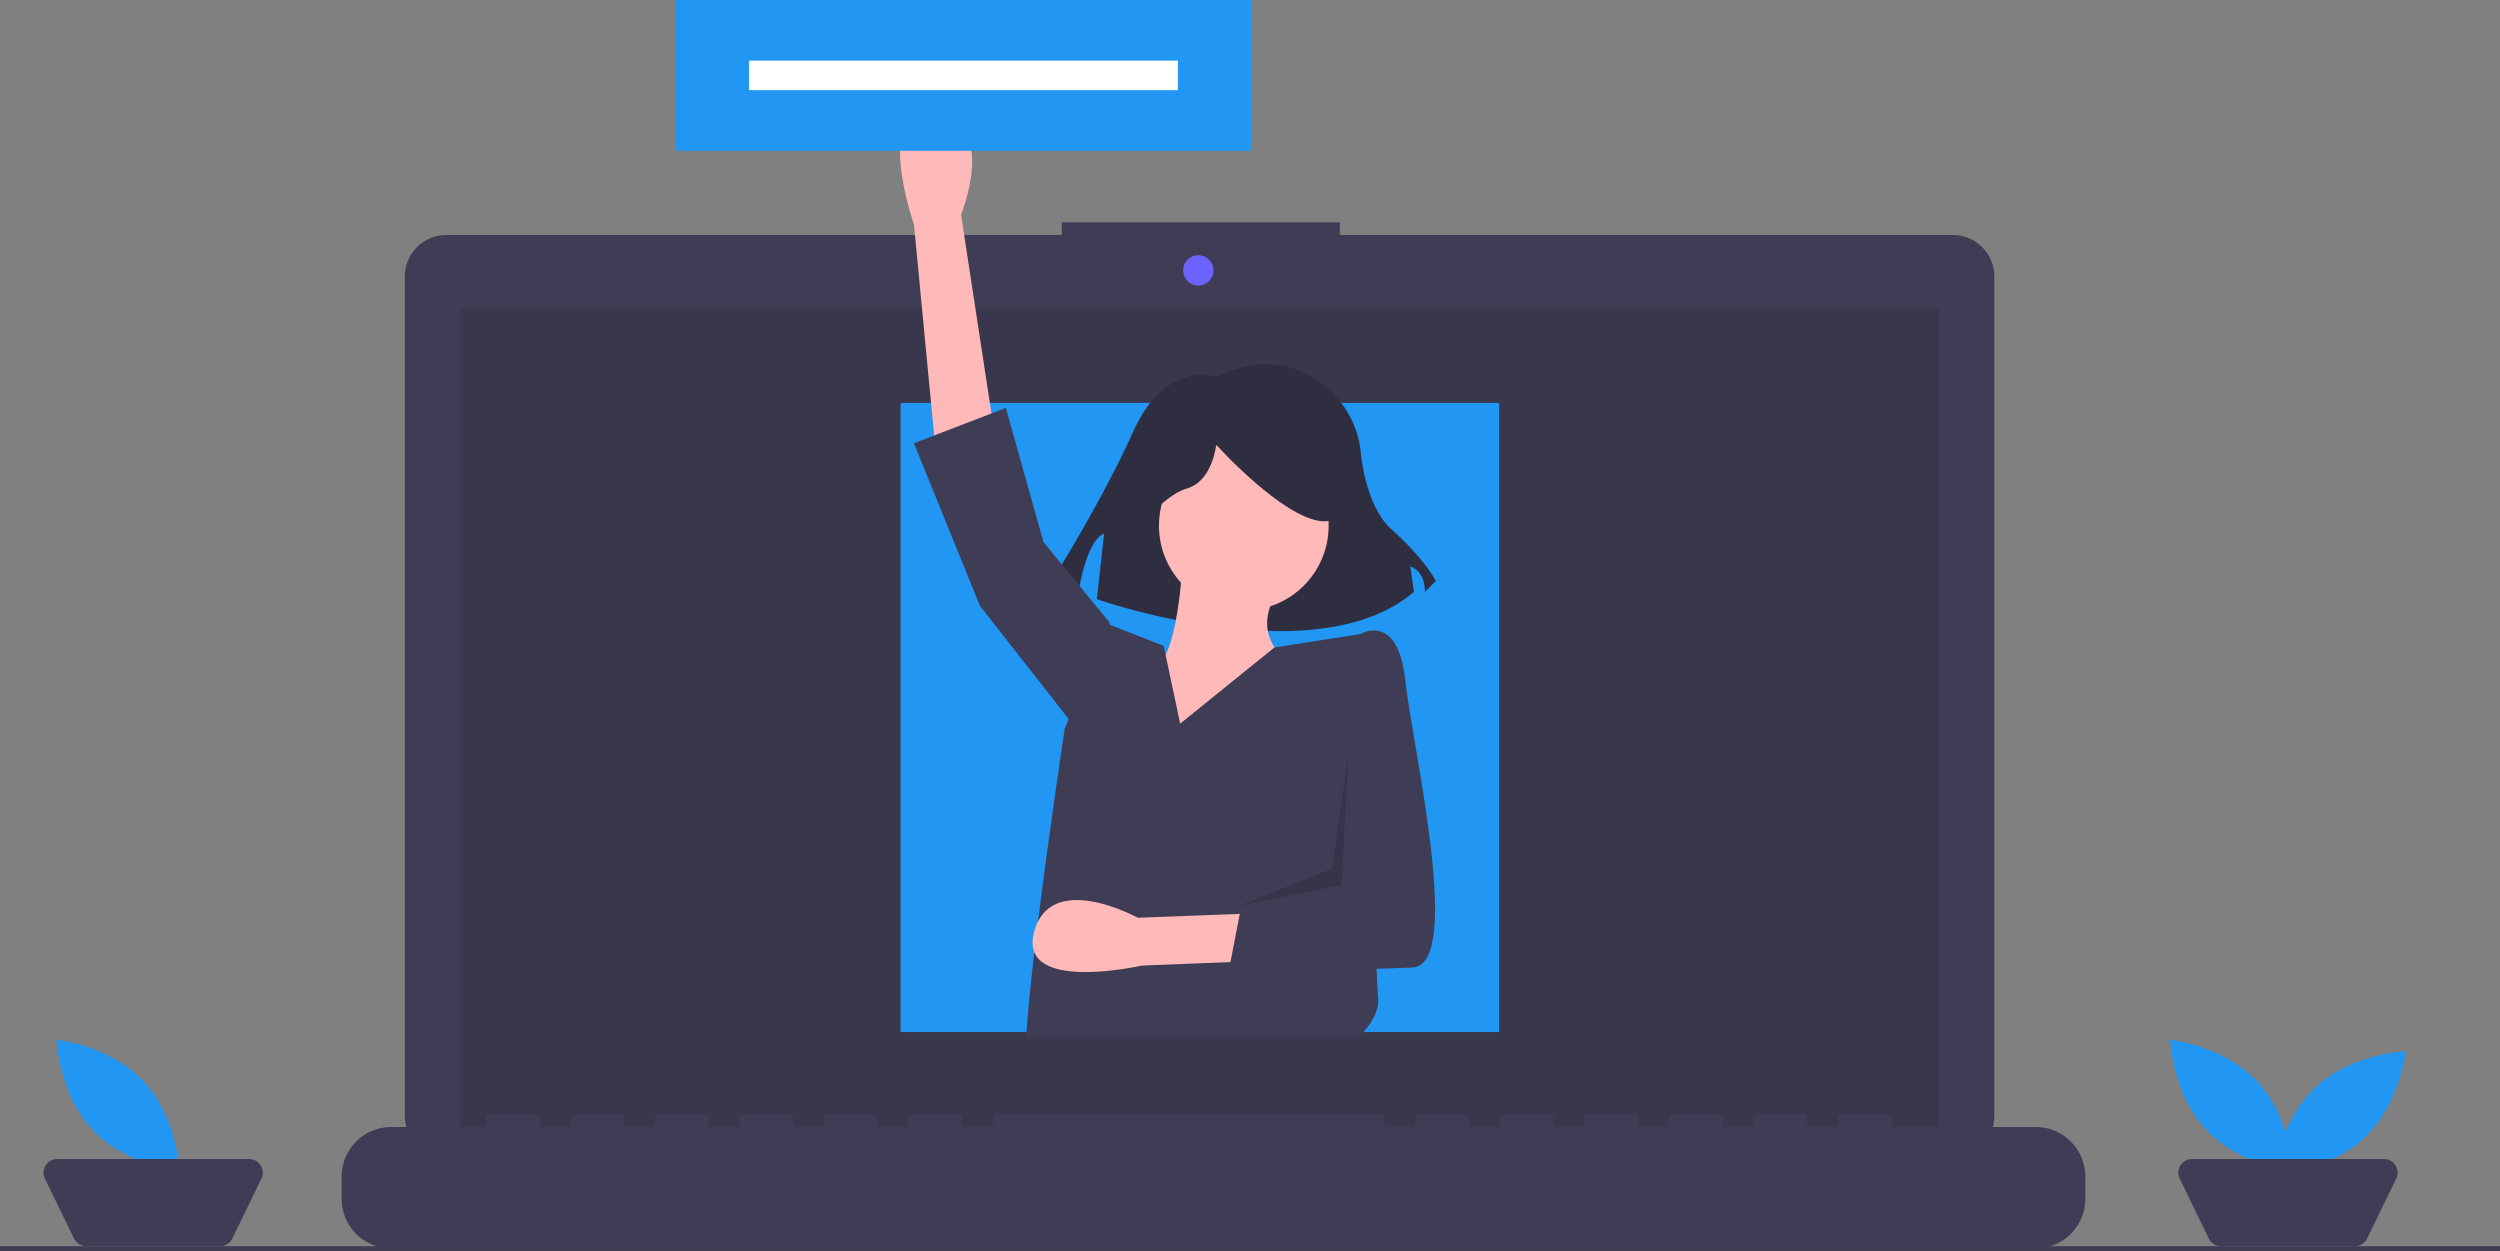 <svg id="b665ac0c-e2fc-4bb5-9b25-39c3bd142587" xmlns="http://www.w3.org/2000/svg" viewBox="0 0 1061 530.89"><rect x="0" y="0" width="1061" height="530.89" fill="#808080" stroke="none"/><title>undraw_online_ad_mg4t</title><path d="M828.79,99.73H568.62V94.36h-118v5.37H189.41a17.6,17.6,0,0,0-17.6,17.6h0V473.58a17.6,17.6,0,0,0,17.6,17.6H828.79a17.6,17.6,0,0,0,17.6-17.6V117.33a17.6,17.6,0,0,0-17.6-17.6Z" style="fill:#3f3d56"/><rect x="195.41" y="130.83" width="627.39" height="353.91" style="opacity:0.1;isolation:isolate"/><circle cx="508.57" cy="114.74" r="6.43" style="fill:#6c63ff"/><path d="M864,478.31H802.78V473.9a.87.87,0,0,0-.88-.88h-21a.87.87,0,0,0-.87.88h0v4.41H766.91V473.9A.87.87,0,0,0,766,473h-21a.87.87,0,0,0-.88.88h0v4.41H731.05V473.9a.87.87,0,0,0-.87-.88h-21a.87.87,0,0,0-.87.88h0v4.41H695.19V473.9a.87.87,0,0,0-.88-.88h-21a.87.87,0,0,0-.87.88h0v4.41H659.33V473.9a.88.88,0,0,0-.88-.88h-21a.88.88,0,0,0-.88.88h0v4.41H623.46V473.9a.87.87,0,0,0-.87-.88h-21a.87.87,0,0,0-.88.88h0v4.41H587.6V473.9a.87.87,0,0,0-.87-.88H422.28a.87.87,0,0,0-.87.88h0v4.41H408.29V473.9a.88.88,0,0,0-.88-.88h-21a.88.88,0,0,0-.88.88h0v4.41H372.42V473.9a.87.87,0,0,0-.87-.88h-21a.87.87,0,0,0-.88.88h0v4.41H336.56V473.9a.87.87,0,0,0-.87-.88h-21a.87.87,0,0,0-.87.88h0v4.41H300.7V473.9a.87.87,0,0,0-.88-.88h-21a.87.87,0,0,0-.87.88h0v4.41H264.83V473.9A.87.87,0,0,0,264,473H243a.87.87,0,0,0-.88.88h0v4.41H229V473.9a.87.87,0,0,0-.87-.88h-21a.87.87,0,0,0-.87.88h0v4.41H166a21,21,0,0,0-21,21v9.49a21,21,0,0,0,21,21H864a21,21,0,0,0,21-21V499.3A21,21,0,0,0,864,478.31Z" style="fill:#3f3d56"/><rect x="382.21" y="171" width="254" height="267" style="fill:#2196f3"/><path d="M516.55,159.92s-21.66-7.74-35.58,23.2-35.58,65-35.58,65l12.37,3.09s3.1-21.66,10.83-24.75l-3.09,27.84s92.82,32.49,134.59-3.09l-1.55-10.83s6.19,1.55,6.19,10.83l4.64-4.64s-4.64-9.28-18.56-21.66c-9.14-8.12-12.28-23.58-13.36-33.24a40.24,40.24,0,0,0-9.26-21.9C558.94,159,542.08,147.63,516.55,159.92Z" style="fill:#2f2e41"/><path d="M396.87,189.11l-9-94s-18-51,9-47,11,43,11,43l15,98Z" style="fill:#ffb9b9"/><circle cx="527.87" cy="223.11" r="36" style="fill:#ffb9b9"/><path d="M501.87,239.11s-2,41-12,44-38,36-25,46,88,3,88,3l-7-52s-16-11-3-30Z" style="fill:#ffb9b9"/><path d="M576.94,440H435.54c.51-9.05,1.79-21.83,3.43-35.88.5-4.26,1-8.65,1.58-13.08,4.85-39.05,11.32-81.93,11.32-81.93l1.7-3.93,17.3-40.07.18.07,22.82,8.93.81,3.84,6.19,29.16,40-32.33,37-5.78,2.5-.39,4.5,42.5s-.2,9.5-.41,23c-.24,15.55-.5,36.43-.48,54.32,0,8.55.08,16.42.25,22.7.14,5.29.35,9.46.64,11.95C585.54,428.78,582,434.67,576.94,440Z" style="fill:#3f3d56"/><polygon points="471.87 270.11 470.87 264.11 442.87 230.11 426.87 173.11 387.87 188.11 415.87 257.11 455.87 308.11 471.87 270.11" style="fill:#3f3d56"/><path d="M480.58,227.41s12.37-17,23.2-20.11,12.38-18.56,12.38-18.56S544,219.68,561,221.22s1.55-37.12,1.55-37.12l-30.94-7.74-29.39,3.09L479,194.92Z" style="fill:#2f2e41"/><path d="M580.21,406l-95.67,3.79s-52.72,12.07-45.67-14.3,44-6,44-6l99.07-3.73Z" style="fill:#ffb9b9"/><path d="M569.37,275.61l9-7s15-8,18,20,25,121,3,122-78,2-78,2l6-31,46-3Z" style="fill:#3f3d56"/><polygon points="572.37 318.61 569.37 375.61 525.37 384.61 565.37 368.61 572.37 318.61" style="opacity:0.15;isolation:isolate"/><rect x="286.9" width="244" height="64" style="fill:#2196f3"/><rect y="528.89" width="1061" height="2" style="fill:#3f3d56"/><path d="M958,459c14.37,15.42,15.12,38.1,15.12,38.1s-22.57-2.34-36.94-17.77S921,441.26,921,441.26,943.58,443.6,958,459Z" style="fill:#2196f3"/><path d="M1003.21,483.11c-15.42,14.37-38.1,15.12-38.1,15.12s2.34-22.57,17.77-36.94,38.1-15.12,38.1-15.12S1018.64,468.73,1003.21,483.11Z" style="fill:#2196f3"/><path d="M999.38,528.89H942.64a5.8,5.8,0,0,1-5.22-3.26l-12.35-25.4a5.8,5.8,0,0,1,2.68-7.75,5.74,5.74,0,0,1,2.54-.59h81.44a5.81,5.81,0,0,1,5.81,5.81,5.7,5.7,0,0,1-.59,2.53l-12.35,25.4A5.8,5.8,0,0,1,999.38,528.89Z" style="fill:#3f3d56"/><path d="M61,459c14.37,15.42,15.12,38.1,15.12,38.1s-22.57-2.34-36.94-17.77S24,441.26,24,441.26,46.58,443.6,61,459Z" style="fill:#2196f3"/><path d="M93.38,528.89H36.64a5.8,5.8,0,0,1-5.22-3.26l-12.35-25.4a5.8,5.8,0,0,1,2.68-7.75,5.74,5.74,0,0,1,2.54-.59h81.44a5.81,5.81,0,0,1,5.81,5.81,5.7,5.7,0,0,1-.59,2.53L98.6,525.63A5.81,5.81,0,0,1,93.38,528.89Z" style="fill:#3f3d56"/><rect x="317.9" y="25.72" width="182" height="12.55" style="fill:#fff"/></svg>